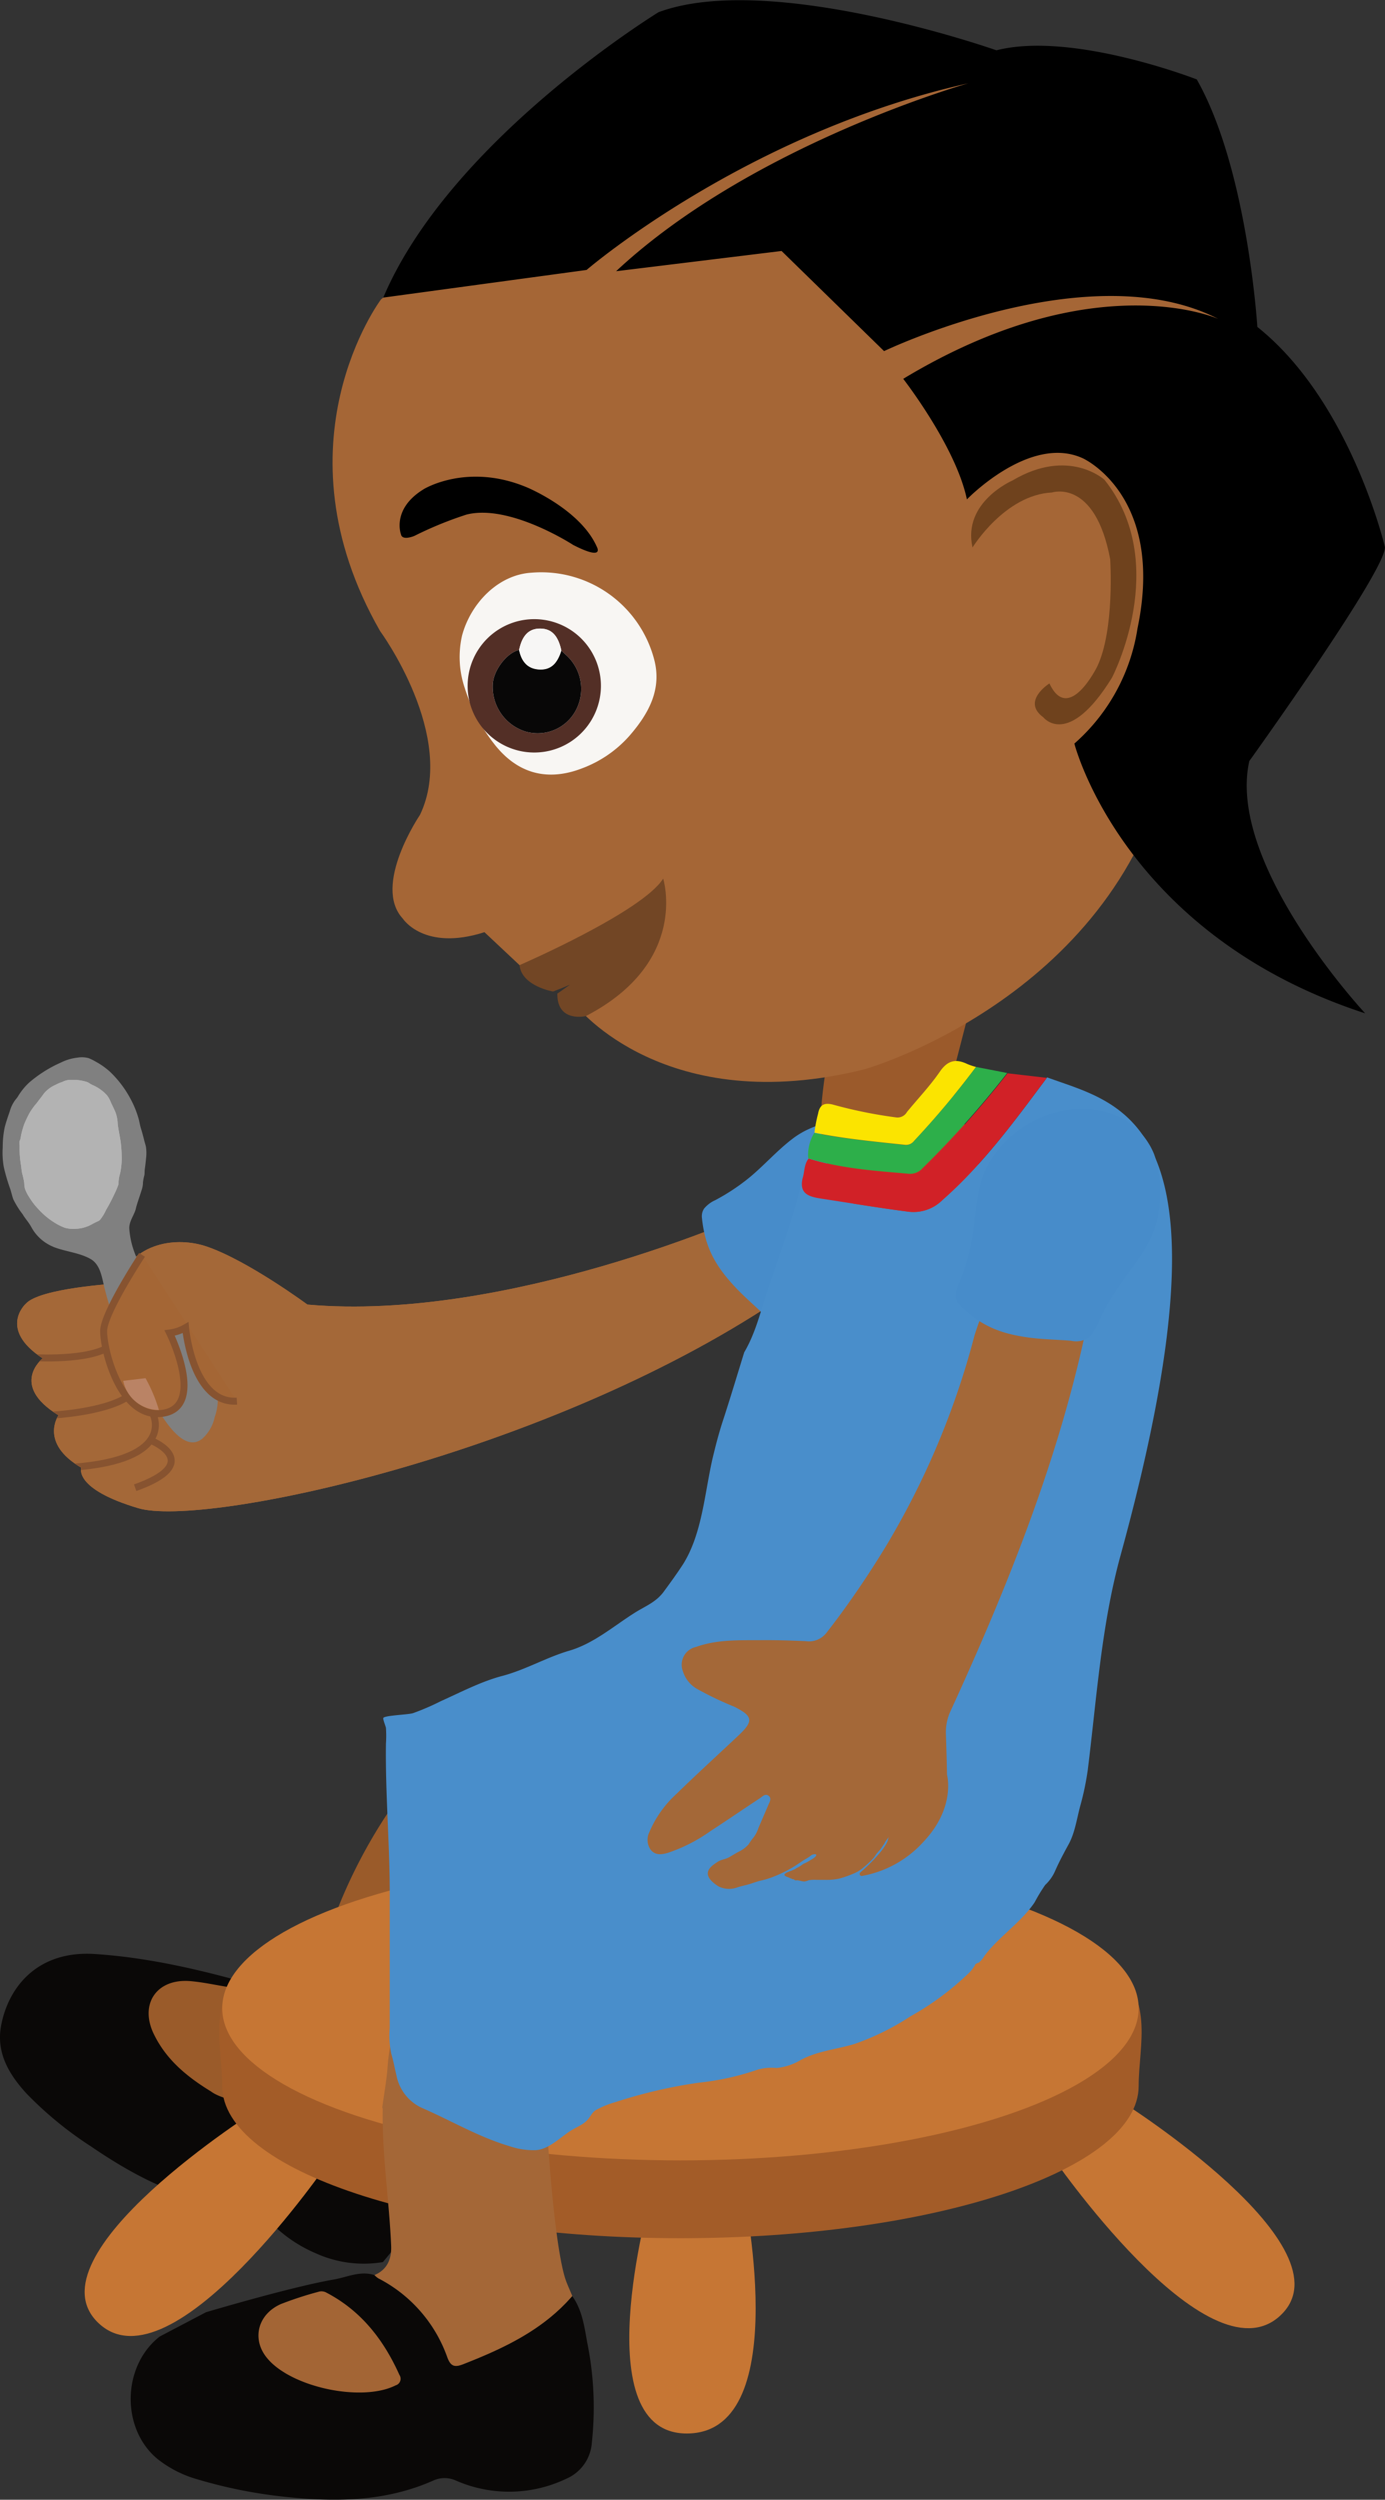 <svg id="Layer_1" data-name="Layer 1" xmlns="http://www.w3.org/2000/svg" xmlns:xlink="http://www.w3.org/1999/xlink" width="228.6" height="412.35" viewBox="0 0 228.6 412.35">
  <rect x="0" y="0" width="228.6" height="412.35" fill="#333333" stroke="none"/>
  <defs>
    <style>
      .cls-1 {
        fill: #a46838;
      }

      .cls-2 {
        clip-path: url(#clip-path);
      }

      .cls-3 {
        fill: #875330;
      }

      .cls-4 {
        fill: none;
      }

      .cls-4, .cls-7 {
        stroke: #875330;
        stroke-miterlimit: 10;
        stroke-width: 1.15px;
      }

      .cls-5 {
        fill: gray;
      }

      .cls-6 {
        fill: #b3b3b3;
      }

      .cls-7 {
        fill: #a46635;
      }

      .cls-8 {
        fill: #ba8365;
      }

      .cls-9 {
        fill: #478cca;
      }

      .cls-10 {
        fill: #9b5a2b;
      }

      .cls-11 {
        fill: #0a0807;
      }

      .cls-12 {
        fill: #9a5b2a;
      }

      .cls-13 {
        fill: #c67634;
      }

      .cls-14 {
        fill: #a35c28;
      }

      .cls-15 {
        fill: #a46737;
      }

      .cls-16 {
        fill: #a36535;
      }

      .cls-17 {
        fill: #498ecb;
      }

      .cls-18 {
        fill: #d12127;
      }

      .cls-19 {
        fill: #2daf4a;
      }

      .cls-20 {
        fill: #fbe400;
      }

      .cls-21 {
        fill: #a56636;
      }

      .cls-22 {
        fill: #6f421d;
      }

      .cls-23 {
        fill: #724625;
      }

      .cls-24 {
        fill: #f8f6f3;
      }

      .cls-25 {
        fill: #532f26;
      }

      .cls-26 {
        fill: #080707;
      }

      .cls-27 {
        fill: #f7f6f5;
      }
    </style>
    <clipPath id="clip-path">
      <path id="_Clipping_Path_" data-name="&lt;Clipping Path&gt;" class="cls-1" d="M133.62,202.8c3.13,5.37-5.58,11.86-5.58,11.86C89.72,240.13,33.63,252,22.83,248.79s-9.41-6.69-9.41-6.69c-7-4.07-3.76-8.64-3.76-8.64-8.19-5-2.61-9.39-2.61-9.39-7.42-4.84-2.8-9-2.8-9,2.32-2.62,15.15-3.35,15.15-3.35,2.53-6.87,9.81-7.77,14.73-6.09,6.77,2.31,16.61,9.57,16.61,9.57,32.88,2.93,72.69-14.87,72.69-14.87S129.34,195.46,133.62,202.8Z"/>
    </clipPath>
  </defs>
  <title>20_food</title>
  <g>
    <g>
      <path id="_Clipping_Path_3" data-name="&lt;Clipping Path&gt;" class="cls-1" d="M133.62,202.8c3.13,5.37-5.58,11.86-5.58,11.86C89.72,240.13,33.63,252,22.83,248.79s-9.41-6.69-9.41-6.69c-7-4.07-3.76-8.64-3.76-8.64-8.19-5-2.61-9.39-2.61-9.39-7.42-4.84-2.8-9-2.8-9,2.32-2.62,15.15-3.35,15.15-3.35,2.53-6.87,9.81-7.77,14.73-6.09,6.77,2.31,16.61,9.57,16.61,9.57,32.88,2.93,72.69-14.87,72.69-14.87S129.34,195.46,133.62,202.8Z"/>
      <g class="cls-2">
        <path class="cls-3" d="M21.28,206.87c-.68,1.85-1.36,3.71-2,5.57a58,58,0,0,0-1.63,5.64,9.74,9.74,0,0,0-.18,1.4,9.09,9.09,0,0,0,.13,1.41,21.71,21.71,0,0,0,.65,2.82,21,21,0,0,0,2.3,5.27,7.55,7.55,0,0,0,4.13,3.47,5.22,5.22,0,0,0,2.66,0A3.06,3.06,0,0,0,29.27,231a5.29,5.29,0,0,0,.55-2.59,14,14,0,0,0-.35-2.82,27.84,27.84,0,0,0-1.89-5.47l-.27-.6.64-.1a12.17,12.17,0,0,0,1.31-.27,3.25,3.25,0,0,0,1.09-.46l.66-.56.07.84a26.1,26.1,0,0,0,.66,3.94,19.5,19.5,0,0,0,1.32,3.77,9,9,0,0,0,2.34,3.17,5.94,5.94,0,0,0,.82.57,5.67,5.67,0,0,0,.91.41,5.12,5.12,0,0,0,1,.24,6.74,6.74,0,0,0,1,.08,6.8,6.8,0,0,1-1,0,5.25,5.25,0,0,1-1-.16,5.53,5.53,0,0,1-1-.36,6.21,6.21,0,0,1-.89-.54,9.45,9.45,0,0,1-2.65-3.16A19.23,19.23,0,0,1,31,223.08a26.81,26.81,0,0,1-.84-4l.73.28a2.51,2.51,0,0,1-.72.45,6.32,6.32,0,0,1-.71.26,11.29,11.29,0,0,1-1.42.34l.36-.69a28.79,28.79,0,0,1,2,5.67,15,15,0,0,1,.41,3,6.35,6.35,0,0,1-.66,3.14,4.07,4.07,0,0,1-2.65,2,6.35,6.35,0,0,1-3.19,0,7,7,0,0,1-2.76-1.58,11.35,11.35,0,0,1-1.95-2.4A20.22,20.22,0,0,1,17.37,224a22.55,22.55,0,0,1-.57-3,9.9,9.9,0,0,1-.08-1.54,10.31,10.31,0,0,1,.26-1.53,42.78,42.78,0,0,1,1.93-5.64C19.65,210.47,20.44,208.65,21.28,206.87Z"/>
        <path class="cls-4" d="M4.62,223.91s8.74.67,12.86-1.43"/>
        <path class="cls-4" d="M8.51,233.44s8.75-.44,12.58-3.05"/>
        <path class="cls-4" d="M25.2,233.14s4.24,7.65-13.36,8.91"/>
        <path class="cls-4" d="M25.19,237.74s8.55,3.61-2.88,7.67"/>
      </g>
    </g>
    <g>
      <path id="_Clipping_Path_4" data-name="&lt;Clipping Path&gt;" class="cls-1" d="M133.62,202.8c3.13,5.37-5.58,11.86-5.58,11.86C89.72,240.13,33.63,252,22.83,248.79s-9.41-6.69-9.41-6.69c-7-4.07-3.76-8.64-3.76-8.64-8.19-5-2.61-9.39-2.61-9.39-7.42-4.84-2.8-9-2.8-9,2.32-2.62,15.15-3.35,15.15-3.35,2.53-6.87,9.81-7.77,14.73-6.09,6.77,2.31,16.61,9.57,16.61,9.57,32.88,2.93,72.69-14.87,72.69-14.87S129.34,195.46,133.62,202.8Z"/>
      <g class="cls-2">
        <path class="cls-4" d="M4.62,223.91s8.74.67,12.86-1.43"/>
        <path class="cls-4" d="M8.51,233.44s8.75-.44,12.58-3.05"/>
        <path class="cls-4" d="M25.2,233.14s4.24,7.65-13.36,8.91"/>
        <path class="cls-4" d="M25.19,237.74s8.55,3.61-2.88,7.67"/>
      </g>
    </g>
    <g>
      <path class="cls-5" d="M33.24,237.43c-2.35,1.74-4.87-1.48-6.07-3.2a67.18,67.18,0,0,1-9.91-21.72c-.42-1.66-.65-3.86-2.28-4.81-1.83-1.06-4.18-1.23-6.13-2l-.17-.08a7.22,7.22,0,0,1-3.52-3.22c-.4-.75-1-1.37-1.41-2.08a14.49,14.49,0,0,1-1.55-2.48c-.21-.55-.32-1.15-.51-1.71a31,31,0,0,1-1.06-3.6,13.61,13.61,0,0,1-.18-3.27A16.08,16.08,0,0,1,.77,186c.22-.91.55-1.81.85-2.7a5.48,5.48,0,0,1,1.07-2.06,3.93,3.93,0,0,0,.33-.47,10.49,10.49,0,0,1,1.78-2.18A21,21,0,0,1,10,175.3a8.32,8.32,0,0,1,2.82-.84,4.26,4.26,0,0,1,1.81.09,9.13,9.13,0,0,1,1.12.55,12.5,12.5,0,0,1,2.38,1.67,17.53,17.53,0,0,1,3.34,4.36,16.13,16.13,0,0,1,1.39,3.35c.16.56.23,1.13.41,1.69s.37,1.28.53,1.93c.09.38.23.76.3,1.14a7.24,7.24,0,0,1,0,1.9c-.05.55-.11,1.08-.19,1.63s0,.81-.11,1.2a7.76,7.76,0,0,0-.2,1.07,3.83,3.83,0,0,1-.18,1.14l-.27.84c-.22.67-.45,1.34-.64,2-.06.2-.09.41-.16.61-.36,1.07-1.11,2-1,3.17.29,3.74,2.15,7,4.41,9.89,1.19,1.53,2.61,2.88,3.37,4.68A6.89,6.89,0,0,0,30.15,219c1,1.27,1.86,2.66,2.79,4a16.2,16.2,0,0,1,3,7.23,9.1,9.1,0,0,1-.5,3.53,6.62,6.62,0,0,1-2.16,3.66Z"/>
      <g>
        <path class="cls-6" d="M18.12,181.43a3.88,3.88,0,0,0-.55-.85,7,7,0,0,0-2.08-1.5,4.93,4.93,0,0,1-.7-.36,1.35,1.35,0,0,0-.44-.24,7.7,7.7,0,0,0-1.72-.33l-1.3,0a3.12,3.12,0,0,0-1,.3,1.19,1.19,0,0,1-.3.11,6.54,6.54,0,0,0-.89.41,5.06,5.06,0,0,0-1.91,1.44c-.38.54-.8,1.05-1.19,1.58a10.52,10.52,0,0,0-1.21,1.69A19.15,19.15,0,0,0,4,185.44a14.19,14.19,0,0,0-.47,1.6c-.07.28-.09.58-.17.85,0,.11-.09.21-.12.33a1.72,1.72,0,0,0,0,.76,15.68,15.68,0,0,0,.19,3c.09.55.12,1.1.24,1.64A12.14,12.14,0,0,1,4,195.12a4.66,4.66,0,0,0,.11.94,6.06,6.06,0,0,0,.68,1.37,11.91,11.91,0,0,0,1.71,2.2,12.33,12.33,0,0,0,2.42,2,9.55,9.55,0,0,0,1.78.9,5.3,5.3,0,0,0,1.84.17,5.83,5.83,0,0,0,2.63-.75c.33-.18.66-.35,1-.5a1.15,1.15,0,0,0,.34-.23,7.65,7.65,0,0,0,1-1.64c.48-.81.92-1.65,1.32-2.51a14,14,0,0,0,.67-1.55,1.59,1.59,0,0,0,.07-.56,6,6,0,0,1,.25-1.38,11.67,11.67,0,0,0,.27-2.29,21.24,21.24,0,0,0-.12-2.49c-.12-1.15-.42-2.27-.54-3.42a6.37,6.37,0,0,0-.31-1.74c-.21-.54-.47-1.06-.72-1.58Z"/>
        <path class="cls-6" d="M18.12,181.43a3.88,3.88,0,0,0-.55-.85,7,7,0,0,0-2.08-1.5,4.93,4.93,0,0,1-.7-.36,1.35,1.35,0,0,0-.44-.24,7.7,7.7,0,0,0-1.72-.33l-1.3,0a3.12,3.12,0,0,0-1,.3,1.19,1.19,0,0,1-.3.11,6.54,6.54,0,0,0-.89.41,5.06,5.06,0,0,0-1.91,1.44c-.38.54-.8,1.05-1.19,1.58a10.52,10.52,0,0,0-1.21,1.69A19.15,19.15,0,0,0,4,185.44a14.19,14.19,0,0,0-.47,1.6c-.07.28-.09.58-.17.85,0,.11-.09.21-.12.33a1.72,1.72,0,0,0,0,.76,15.68,15.68,0,0,0,.19,3c.09.55.12,1.1.24,1.64A12.14,12.14,0,0,1,4,195.12a4.66,4.66,0,0,0,.11.94,6.06,6.06,0,0,0,.68,1.37,11.91,11.91,0,0,0,1.71,2.2,12.33,12.33,0,0,0,2.42,2,9.55,9.55,0,0,0,1.78.9,5.3,5.3,0,0,0,1.84.17,5.83,5.83,0,0,0,2.63-.75c.33-.18.66-.35,1-.5a1.15,1.15,0,0,0,.34-.23,7.65,7.65,0,0,0,1-1.64c.48-.81.92-1.65,1.32-2.51a14,14,0,0,0,.67-1.55,1.59,1.59,0,0,0,.07-.56,6,6,0,0,1,.25-1.38,11.67,11.67,0,0,0,.27-2.29,21.24,21.24,0,0,0-.12-2.49c-.12-1.15-.42-2.27-.54-3.42a6.37,6.37,0,0,0-.31-1.74c-.21-.54-.47-1.06-.72-1.58Z"/>
      </g>
    </g>
    <path class="cls-7" d="M23.44,207s-6.25,9.47-6.33,12.5,2.76,14.75,9.82,13.62S28,219.89,28,219.89a7,7,0,0,0,2.63-.89s1.1,12.56,8.47,12.13"/>
    <path class="cls-8" d="M20.34,227.78l3.68-.44a26.06,26.06,0,0,1,2.21,5.25A6,6,0,0,1,20.34,227.78Z"/>
  </g>
  <path class="cls-9" d="M133.55,186.22a13.87,13.87,0,0,0-2.57,1.5c-2.6,1.94-4.73,4.4-7.22,6.47a34.32,34.32,0,0,1-5.69,3.78,5.14,5.14,0,0,0-1.86,1.4,2.28,2.28,0,0,0-.35,1.54c.49,4.85,2.23,7.86,5.25,11.15,1.65,1.8,3.45,3.3,5.2,5a3.67,3.67,0,0,0,2.83,1.44,11,11,0,0,0,2.79-1c3.57-1.84,6.68-2.52,10.57-3.53,4.24-1.1,7.33-2.61,9.91-5.63a18.48,18.48,0,0,0,4-6.35,11.87,11.87,0,0,0-.06-7.25C153.12,185.95,141.79,182.48,133.55,186.22Z"/>
  <path class="cls-10" d="M156.79,179.06S161,189.43,164.15,201c0,0-28,8.49-28.68-15.62C135.32,179.72,138,167,138,167s5.08,7.17,3.93,2.43l18.44-4.24Z"/>
  <g>
    <path class="cls-11" d="M63.2,373.15a19.19,19.19,0,0,1-11.12-1.47,22.91,22.91,0,0,1-8.42-6.18,3.18,3.18,0,0,0-2.47-1.43c-9.86-.34-18.25-4.59-26.17-10a60.34,60.34,0,0,1-10.63-8.71c-2.9-3.16-5.06-6.75-4.2-11.26,1.24-6.49,6.15-12.38,15.47-11.77s18.4,2.83,27.36,5.41c1.27.36,2.77.24,3.65,1.55,3.81,5.48,5.75,11.45,4.79,18.19-.17,1.19.57,1.47,1.55,1.52,2.29.12,4.58.41,6.86.36,4.93-.1,9.9-.11,14.34-2.78a4.21,4.21,0,0,1,.27,2.9,55.27,55.27,0,0,1-5.78,17Z"/>
    <path class="cls-12" d="M85.78,292.9c-1.09,5.68,8.45,3.13-1.62,25.4-1.88,2.86-5.26,13-6.83,16.1-2,3.85-2.29,8.06-3.12,12.17-4.44,2.66-9.41,2.68-14.34,2.78-2.28,0-4.57-.24-6.86-.36-1-.05-1.72-.33-1.55-1.52,1-6.74-1-12.71-4.79-18.19,2.25.19,3.6-1,4.57-2.89A83.42,83.42,0,0,0,55,316.79a85.75,85.75,0,0,1,11-20.59C70.69,298.39,81.38,290.27,85.78,292.9Z"/>
    <path class="cls-12" d="M34.82,345c-4.39-2.68-7.49-5.5-9.41-9.42-2.45-5,.45-9.24,6-8.78,2,.17,4,.61,5.94.92a1.35,1.35,0,0,1,1,.65,28.17,28.17,0,0,1,4.7,17.54c-.07,1.12-.38,1.58-1.54,1.31C39,346.58,36.34,346.12,34.82,345Z"/>
  </g>
  <g>
    <path class="cls-13" d="M42.64,347.9S4.25,372.06,16.32,383.27s38-26.74,38-26.74Z"/>
    <path class="cls-13" d="M107.31,362.64s-11.05,39.4,6.45,38.78,8.8-40.75,8.8-40.75Z"/>
    <path class="cls-13" d="M185,346.61s38.39,24.15,26.31,35.37-38-26.74-38-26.74Z"/>
    <path class="cls-14" d="M187.94,344.11c0,13.86-33.86,25.1-75.63,25.1S36.68,358,36.68,344.11s-11.38-31.47,75.63-31.47S187.94,330.25,187.94,344.11Z"/>
    <ellipse class="cls-13" cx="112.31" cy="331.27" rx="75.63" ry="25.1"/>
  </g>
  <g>
    <path class="cls-11" d="M34,381.42s14-4.17,21.11-5.4c2.19-.38,4.35-1.48,6.68-.73a4,4,0,0,0,.65.54,23.44,23.44,0,0,1,11.41,13.11c.56,1.51,1.28,1.56,2.59,1.05,6.7-2.63,13.14-5.65,18-11.25,1.65,2.29,2,5,2.48,7.66a53.78,53.78,0,0,1,.77,16.5,7,7,0,0,1-4.25,6,21.89,21.89,0,0,1-18.14.31,4.52,4.52,0,0,0-3.84,0c-8,3.54-16.45,3.56-24.95,2.6A79.28,79.28,0,0,1,32.64,409,18.78,18.78,0,0,1,26,405.63c-6.06-5-5.86-15.35.36-20.2"/>
    <path class="cls-15" d="M94.46,378.74c-4.84,5.6-11.27,8.62-18,11.25-1.31.51-2,.46-2.59-1.05a23.44,23.44,0,0,0-11.41-13.11,4,4,0,0,1-.65-.54c2.16-.91,2.84-2.72,2.75-4.85-.32-7.53-1.52-15-1.39-22.58a.58.58,0,0,0-.08-.2c.29-2.12.67-4.24.86-6.37a34.62,34.62,0,0,1,5.12-16c2.66,2.84,5.92-1.79,7.88,1.55,7.74-1.7,6.37-7.5,13.12-1.4-1.26,7,.71,44.28,3.46,51.09C93.84,377.3,94.15,378,94.46,378.74Z"/>
    <path class="cls-16" d="M44,388.88c-2.47-3.09-1.44-7.15,2.39-8.82a58.66,58.66,0,0,1,6.13-2,1.68,1.68,0,0,1,1.4.15c5.72,3,9.42,7.79,12,13.54a1.13,1.13,0,0,1-.61,1.73C59.68,396.32,47.87,393.77,44,388.88Z"/>
  </g>
  <path class="cls-17" d="M172.78,177.8c-5.3,7.1-10.52,14.25-17.23,20.16a6.77,6.77,0,0,1-5.82,1.89c-4.77-.61-9.51-1.42-14.26-2.14-2-.31-3.58-.81-3-3.34-1.4,6.25-3.69,12.21-5.71,18.26-1.18,3.52-2,7.18-3.92,10.44-1.18,3.81-2.32,7.63-3.56,11.41-.62,1.9-1.12,3.83-1.59,5.77-1.38,5.78-1.73,12.73-5,17.86-1,1.53-2.07,3-3.13,4.44-1.3,1.78-3.09,2.4-4.89,3.55-3.47,2.2-6.67,5-10.69,6.19-3.79,1.1-7.24,3.16-11.09,4.17-3.51.93-6.78,2.66-10.09,4.14a40.63,40.63,0,0,1-4.63,2c-.84.26-4.69.36-4.9.79-.1.2.39,1.36.43,1.64a19.18,19.18,0,0,1,0,2.63c-.11,8.36.65,16.7.63,25.07q0,10.91,0,21.81a14.4,14.4,0,0,0,.27,4.32c.35,1.12.53,2.27.82,3.41a7.44,7.44,0,0,0,4.1,5.39c4.9,2.12,9.4,4.83,14.55,6.36a12.53,12.53,0,0,0,4.3.67c2.11-.11,3.89-1.91,5.62-3.08.86-.58,2-1,2.74-1.68s.88-1.38,1.59-1.84a15.18,15.18,0,0,1,3.29-1.34,81.09,81.09,0,0,1,13.77-3.2,43.36,43.36,0,0,0,9.65-2.14,8.37,8.37,0,0,1,3.15-.28,9.53,9.53,0,0,0,4-1.33c2.76-1.48,5.85-1.73,8.82-2.62a41.52,41.52,0,0,0,9.24-4.55,46.35,46.35,0,0,0,9.24-6.75,7,7,0,0,0,1.43-1.68c.07-.28.2-.22.36-.35,0,0,.33-.12.28-.09a4.28,4.28,0,0,0,.94-1.13c2.36-3.15,6.06-5.51,8.29-8.84a26.63,26.63,0,0,1,1.74-2.86,7,7,0,0,0,1.64-2.32c.68-1.56,1.47-3,2.27-4.47,1-1.88,1.3-4.11,1.85-6.17a45.75,45.75,0,0,0,1.26-6c1.48-11.88,2.24-23.84,5.41-35.39,19.8-72.1.47-74.22-12.15-78.87"/>
  <path class="cls-18" d="M172.78,177.8c-5.3,7.1-10.52,14.25-17.23,20.16a6.77,6.77,0,0,1-5.82,1.89c-4.77-.61-9.51-1.42-14.26-2.14-2-.31-3.58-.81-3-3.34.35-1.07.22-2.29,1-3.26,5.38,1.69,11,2.05,16.54,2.54a2.72,2.72,0,0,0,2.3-.91,158.57,158.57,0,0,0,14-15.69Z"/>
  <path class="cls-19" d="M166.24,177a158.57,158.57,0,0,1-14,15.69,2.72,2.72,0,0,1-2.3.91c-5.57-.49-11.16-.85-16.54-2.54a7,7,0,0,1,1-4.18c4.93,1,9.94,1.44,14.94,2a1.65,1.65,0,0,0,1.5-.65A144.53,144.53,0,0,0,161.09,176Z"/>
  <path class="cls-20" d="M161.09,176a144.53,144.53,0,0,1-10.22,12.19,1.65,1.65,0,0,1-1.5.65c-5-.53-10-1-14.94-2a22.17,22.17,0,0,1,.6-3.14c.27-1.5,1.06-1.81,2.36-1.51a77.15,77.15,0,0,0,10.53,2.14,1.79,1.79,0,0,0,1.78-.9c1.82-2.22,3.82-4.31,5.44-6.67,1.28-1.85,2.62-2.14,4.5-1.25A10.32,10.32,0,0,0,161.09,176Z"/>
  <g>
    <path class="cls-21" d="M62.89,49.38S45,73.15,62.73,104.09c0,0,12.79,17.39,6.59,30.33,0,0-7.93,11.65-2.82,17.13,0,0,3.5,5.42,13.46,2.22l9.47,8.89s14-5.23,19.33-14.35c0,0-3.51,7.06-13.56,17.7,0,0,14.65,18.59,47.55,10.36,0,0,40.61-11.52,50.07-50.22L216.3,78.69,199.44,44.4,164.16,10.92l-58.47,3.86Z"/>
    <path d="M63.26,49.09l33.56-4.56s26.25-22.58,63-30.79c0,0-35.73,10.08-58.13,31L129,41.4l16.92,16.52s33.87-16.25,55.16-5.31c0,0-20.36-9.2-52,9.88,0,0,8.7,11.17,10.51,19.89,0,0,10.44-10.82,19.16-6.77,0,0,13.58,6.14,9,28.05a31.68,31.68,0,0,1-10.42,19s7.95,31.47,48,44.5c0,0-22.93-24.56-19.13-41.61,0,0,22.73-31.65,22.38-35.33,0,0-5.62-24-21.05-36.29,0,0-1.6-26.05-10-40.83,0,0-20.55-8-33.06-4.8,0,0-37.27-13.13-55.77-6.29C108.73,2,74.33,23,63.26,49.09Z"/>
    <path class="cls-22" d="M160.52,90.31s5.33-8.69,13.12-9.07c0,0,7.09-2.35,9.6,11,0,0,.77,11.61-2.14,17.71,0,0-4.7,9.58-7.89,2.79,0,0-4.67,2.92-1,5.59,0,0,4.06,5.22,11.32-6.53,0,0,9.84-18.78-1.23-32.65,0,0-5.87-5.4-15.17.1C167.08,79.28,158.83,82.83,160.52,90.31Z"/>
    <path d="M66.18,88.14s-1.6-4.19,3.78-7.46c0,0,7.17-4.41,17-.29,0,0,8.8,3.62,11.54,9.79,0,0,1.41,2.43-3.9-.29,0,0-10.49-6.83-17.62-5a60.84,60.84,0,0,0-8.58,3.51S66.39,89.26,66.18,88.14Z"/>
    <path class="cls-23" d="M85.75,159.21s20.27-8.78,23.71-14.28c0,0,4.36,13.8-12.76,22.68,0,0-4.77,1.15-4.71-3.71,0,0,11.69-7.79,16.76-15.6,0,0-2.15,9.62-17.47,15.26C91.29,163.56,86.11,162.69,85.75,159.21Z"/>
    <g>
      <path class="cls-24" d="M76.7,113.47a15.94,15.94,0,0,1-.43-8.65c1.4-5.21,5.86-10,11.45-10.35a19.28,19.28,0,0,1,20.23,14.22c1.37,5-.91,9.07-4.06,12.69a19.53,19.53,0,0,1-7.73,5.33c-5.76,2.25-10.71.94-14.54-3.92A29.15,29.15,0,0,1,76.7,113.47Z"/>
      <g>
        <path class="cls-25" d="M78.88,119A11,11,0,1,1,94,122.47,11,11,0,0,1,78.88,119Zm10.3-15.31c-1.88,0-3,1.1-3.5,3.53-2,.43-4.26,3.35-4.35,5.72a7.72,7.72,0,0,0,5.38,7.72A7.13,7.13,0,0,0,95.13,117a7.5,7.5,0,0,0-1.76-9l-.72-.68C92.13,104.83,91,103.71,89.18,103.69Z"/>
        <path class="cls-26" d="M85.68,107.22c-2,.43-4.26,3.35-4.35,5.72a7.72,7.72,0,0,0,5.38,7.72A7.13,7.13,0,0,0,95.13,117a7.5,7.5,0,0,0-1.76-9l-.72-.68c-.55,1.75-1.43,3.19-3.52,3.13S86.07,109.1,85.68,107.22Z"/>
        <path class="cls-27" d="M85.68,107.22c.39,1.89,1.43,3.13,3.45,3.19s3-1.38,3.52-3.13c-.53-2.46-1.61-3.58-3.47-3.6S86.19,104.79,85.68,107.22Z"/>
      </g>
    </g>
  </g>
  <path class="cls-1" d="M146.64,303.11c0-.07-.08.09-.11.15a2.66,2.66,0,0,1-.21.26,5.9,5.9,0,0,0-.35.58l-.54.8c-.28.4-.66.71-.92,1.13a4,4,0,0,1-.64.79,18,18,0,0,1-1.44,1.31,5.69,5.69,0,0,1-1.52.92,17.24,17.24,0,0,1-2.4.84,10.2,10.2,0,0,1-2.23.21H134.8a5.07,5.07,0,0,0-1.3.06,3.36,3.36,0,0,1-.73.21c-.43,0-.83-.2-1.25-.2a.8.8,0,0,1-.31,0A.69.69,0,0,0,131,310h-.13a1.21,1.21,0,0,1-.31-.15c-.07,0-.15,0-.22-.07a1.91,1.91,0,0,0-.34-.14,1.38,1.38,0,0,1-.39-.19c-.08-.05-.09,0-.11-.1a.31.31,0,0,1,0-.19c0-.08.09-.08.16-.13s.09-.11.19-.14.26-.11.41-.17.34-.11.5-.19.27-.11.4-.17.16-.12.26-.17a7.9,7.9,0,0,0,.79-.45c.13-.09.24-.19.37-.27s.22-.09.33-.15a6.57,6.57,0,0,0,.68-.37c.22-.15.47-.26.68-.42a1.86,1.86,0,0,0,.35-.3c.14-.18.18-.36-.1-.36a1,1,0,0,0-.55.13c-.15.09-.27.22-.42.31-.4.26-.82.49-1.22.75-.55.37-1.1.75-1.68,1.08a21.35,21.35,0,0,1-3.41,1.6,13.8,13.8,0,0,1-1.58.46c-.73.16-1.45.46-2.18.66s-1.31.31-1.95.54a3.93,3.93,0,0,1-2.93-.22c-.75-.47-2-1.4-1.74-2.41.16-.73,1-1.25,1.58-1.64s1.3-.42,1.92-.77,1.16-.71,1.76-1a5.28,5.28,0,0,0,1.43-1.11,10.47,10.47,0,0,1,.75-1.06,4.92,4.92,0,0,0,.87-1.62q.86-2,1.69-3.92c.19-.45.54-1,0-1.42s-1,.11-1.4.38c-2.77,1.82-5.51,3.7-8.29,5.51a26.6,26.6,0,0,1-6.87,3.5c-1,.3-2.09.49-2.87-.45a2.82,2.82,0,0,1-.25-2.94,17.9,17.9,0,0,1,4.43-6.27c3.37-3.29,6.86-6.46,10.29-9.69,2.51-2.37,2.4-3.18-.72-4.74a54.82,54.82,0,0,1-6-2.86,5.07,5.07,0,0,1-2.47-3,3,3,0,0,1,2.19-4c3.65-1.31,7.48-1.07,11.26-1.12,2.28,0,4.55.07,6.83.17a3.64,3.64,0,0,0,3.41-1.36q1.27-1.63,2.49-3.29,4-5.48,7.53-11.33a133.67,133.67,0,0,0,6.32-11.93,131.66,131.66,0,0,0,5.08-12.54q1.12-3.22,2.07-6.5.48-1.65.91-3.31c.13-.49.84-2.6,1.08-3.1.15-.32.22-.73.57-.82a1.9,1.9,0,0,1,1,.18c5,1.85,10.05.81,15-.54a1.24,1.24,0,0,1,.65-.06c.59.16.6,1,.48,1.59-4.57,22.38-13.19,43.85-22.7,64.57a8.23,8.23,0,0,0-.75,3.83c.07,2.22.14,4.43.18,6.65,0,0,1.5,5.38-3.9,11.07a17.9,17.9,0,0,1-10.13,5.62.33.33,0,0,1-.28-.57C143.5,307.59,146.58,304.57,146.64,303.11Z"/>
  <path class="cls-9" d="M162.77,192.75a13.87,13.87,0,0,0-1,2.79c-.77,3.15-.86,6.4-1.47,9.58a34.32,34.32,0,0,1-2,6.53,5.14,5.14,0,0,0-.55,2.26,2.28,2.28,0,0,0,.71,1.42c3.46,3.43,6.71,4.65,11.14,5.28,2.42.34,4.76.36,7.2.56a3.67,3.67,0,0,0,3.1-.69,11,11,0,0,0,1.52-2.55c1.59-3.68,3.56-6.19,5.92-9.44,2.57-3.54,4-6.68,4.08-10.64a18.48,18.48,0,0,0-.93-7.46,11.87,11.87,0,0,0-4.65-5.56C177.71,180.11,166.76,184.63,162.77,192.75Z"/>
</svg>
